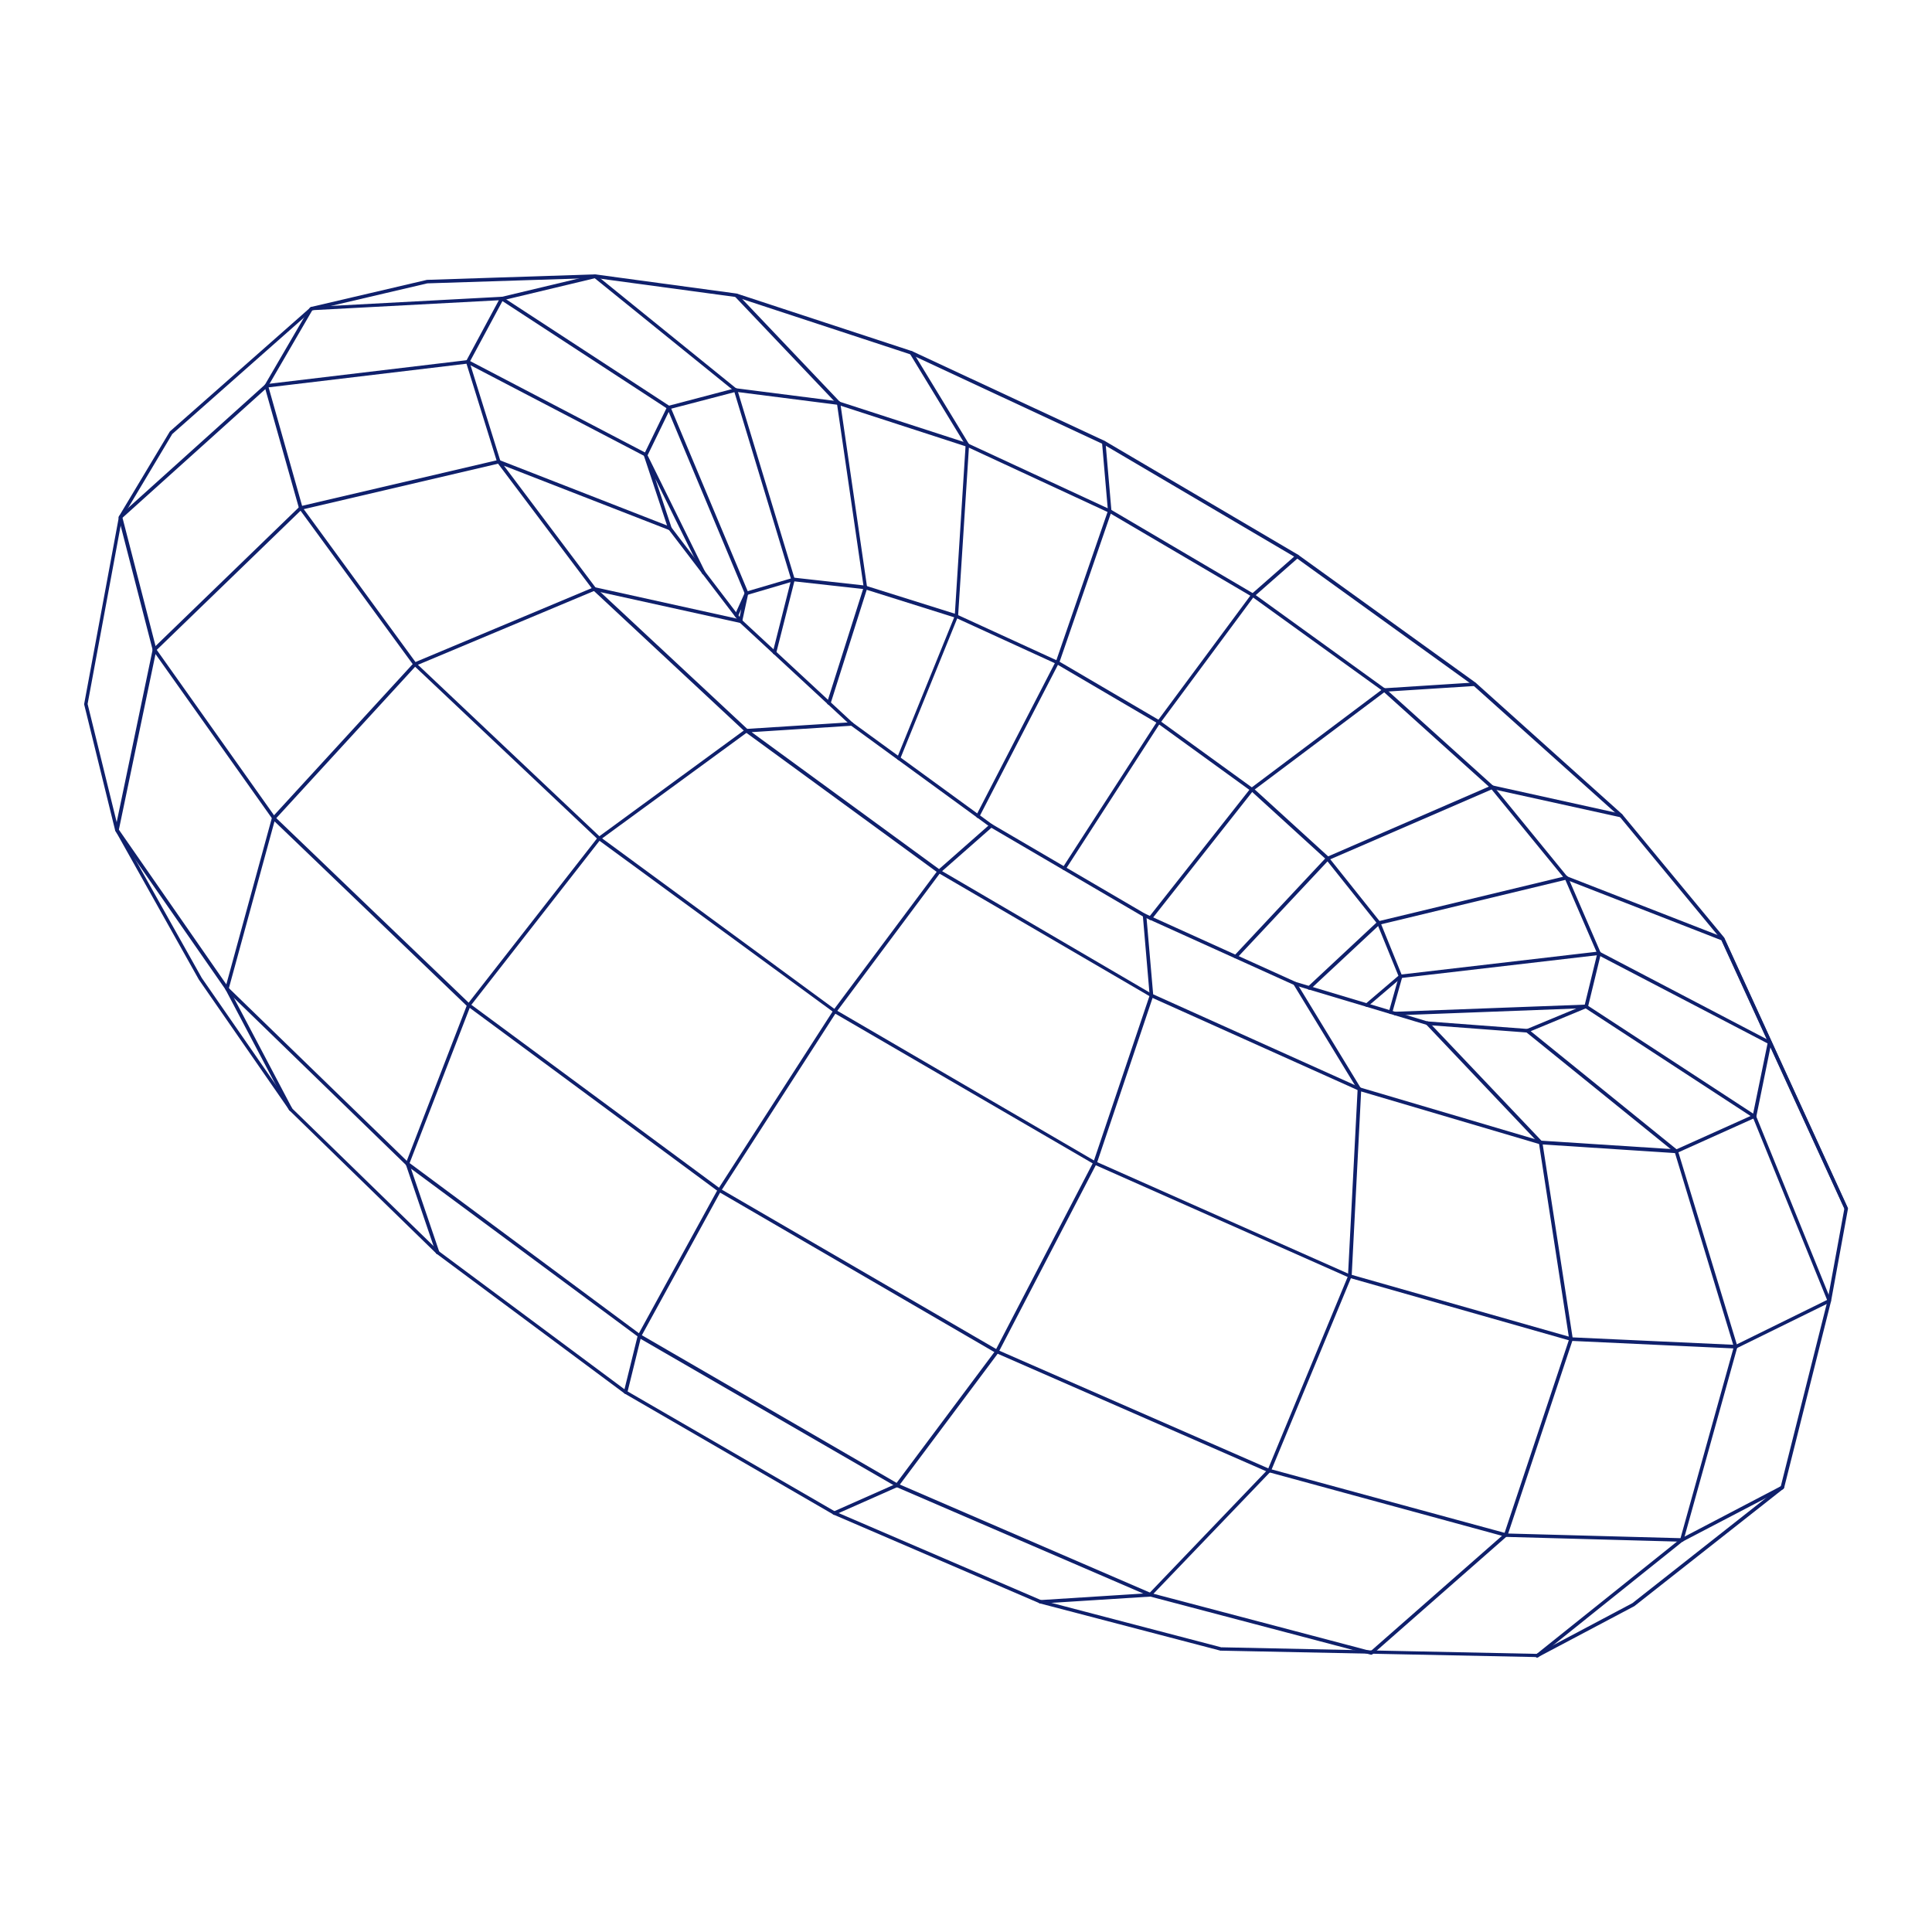 <?xml version="1.0" encoding="UTF-8"?><svg id="Layer_1" xmlns="http://www.w3.org/2000/svg" viewBox="0 0 144 144"><defs><style>.cls-1{fill:#0f206c;}</style></defs><g id="Shape"><path class="cls-1" d="m91,123.04l-13.49-3.53-15.38-6.62-15.57-9.02-14.03-10.43-10.95-10.67-6.76-9.76-6.24-11.13-2.31-9.39,2.6-14.01,3.79-6.32,10.52-9.28,8.64-2.02,12.54-.41,10.55,1.43,13.06,4.29,14.36,6.69,14.41,8.48,13.24,9.54,10.92,9.8,7.61,9.2,9.23,20.2-1.26,6.89-3.5,13.92s-.02.05-.05.07l-11.11,8.75-7.18,3.8-23.64-.48Zm.05-.26l23.49.49,7.13-3.78,11.06-8.71,3.49-13.87,1.25-6.84-9.17-20.03-7.58-9.17-10.9-9.77-13.22-9.53-14.39-8.47-14.33-6.68-13.02-4.28-10.5-1.42-12.51.4-8.58,2.01-10.43,9.22-3.74,6.26-2.57,13.86,2.3,9.35,6.21,11.07,6.74,9.73,10.93,10.64,14,10.41,15.55,9,15.35,6.6,13.45,3.52Z"/><path class="cls-1" d="m54.75,29.17l-10.42-8.43-6.89,1.65c-.07.02-.14-.03-.16-.1-.02-.07.03-.14.1-.16l6.95-1.66s.08,0,.11.03l10.47,8.48c.06.05.07.13.02.18-.05.06-.13.07-.18.02Z"/><path class="cls-1" d="m62.51,30.18l-7.69-.98c-.07,0-.12-.07-.11-.15,0-.07.08-.12.15-.11l7.68.98c.07,0,.12.07.11.15,0,.07-.07.11-.13.11Z"/><path class="cls-1" d="m62.41,30.14l-7.62-8.02c-.05-.05-.05-.14,0-.19.05-.05.14-.05.19,0l7.62,8.02c.05.05.05.14,0,.19-.05.05-.14.05-.19,0Z"/><path class="cls-1" d="m59.11,43.32c-.06,0-.11-.04-.13-.09l-4.24-14-4.86,1.27c-.07.02-.14-.02-.16-.09-.02-.07.02-.14.09-.16l4.98-1.31c.07-.02.14.02.16.09l4.28,14.12c.03.08-.04.17-.13.17Z"/><path class="cls-1" d="m64.51,43.92l-5.41-.6c-.07,0-.12-.07-.12-.15,0-.07.07-.12.15-.12l5.4.6c.07,0,.12.07.12.15,0,.07-.06.12-.13.12Z"/><path class="cls-1" d="m64.51,43.92c-.06,0-.12-.05-.13-.11l-2-13.74c-.01-.1.08-.17.17-.14l9.59,3.11c.07.02.11.1.08.17s-.1.11-.17.08l-9.39-3.05,1.97,13.54c.01.08-.05.15-.13.15Z"/><path class="cls-1" d="m57.73,48.77c-.09,0-.15-.08-.13-.16l1.32-5.22-3.25.96c-.07.02-.14-.02-.16-.09-.02-.07.02-.14.09-.16l3.47-1.02c.1-.03.19.06.16.16l-1.38,5.45c-.01.06-.07.1-.13.1Z"/><path class="cls-1" d="m19.78,28.88c-.06-.04-.08-.12-.05-.18l3.35-5.75s.06-.06.11-.07l14.21-.76c.1,0,.17.1.12.19l-2.54,4.72c-.03.06-.11.09-.18.05-.06-.03-.09-.11-.05-.18l2.43-4.52-13.9.74-3.31,5.69c-.04.06-.12.08-.18.05Z"/><path class="cls-1" d="m49.78,30.49l-12.44-8.12c-.06-.04-.08-.12-.04-.18.04-.06.12-.08.18-.04l12.44,8.12c.06.04.08.12.04.18-.04.06-.12.08-.18.04Z"/><path class="cls-1" d="m55.64,44.35c-.05,0-.1-.03-.12-.08l-5.68-13.57-1.59,3.27c-.03.07-.11.09-.18.06-.07-.03-.09-.11-.06-.18l1.72-3.54s.08-.07.12-.07c.05,0,.1.03.12.08l5.8,13.84c.04.09-.03.18-.12.18Z"/><path class="cls-1" d="m55.2,46.41c-.08,0-.15-.08-.13-.16l.18-.85-.24.53c-.03.07-.11.1-.17.07-.07-.03-.1-.11-.07-.17l.75-1.67c.03-.06.1-.09.16-.07.06.02.1.09.09.15l-.45,2.07c-.01.06-.07.1-.13.1Z"/><path class="cls-1" d="m11.51,48.55c-.06,0-.11-.04-.13-.1l-2.54-9.86s0-.1.04-.13l10.88-9.8c.05-.05.14-.04.19,0,.05.05.04.14,0,.19l-10.82,9.74,2.52,9.78c.02.08-.04.16-.13.16Z"/><path class="cls-1" d="m22.42,38c-.06,0-.11-.04-.13-.1l-2.57-9.1c-.02-.08.03-.16.11-.17l15.01-1.79c.07,0,.12.03.14.09l2.32,7.44c.02.07-.02.14-.09.16-.07.02-.14-.02-.16-.09l-2.28-7.33-14.75,1.76,2.53,8.95c.02.08-.04.17-.13.17Z"/><path class="cls-1" d="m48.13,34.04l-13.32-6.95c-.06-.03-.09-.11-.05-.18.03-.06.11-.09.18-.05l13.26,6.93c.12.06.08.25-.06.25Z"/><path class="cls-1" d="m52.33,42.74l-3.49-7.06,1.22,3.67c.02.07-.01.14-.08.17-.07.02-.14-.01-.17-.08l-1.82-5.48c-.02-.07.01-.14.07-.16.06-.03.14,0,.17.06l4.33,8.77c.03.07,0,.14-.06.18-.07.03-.14,0-.18-.06Z"/><path class="cls-1" d="m11.42,48.51c-.05-.05-.05-.14,0-.19l10.91-10.56c.05-.05.14-.05.19,0,.05.05.05.14,0,.19l-10.91,10.56c-.05.05-.14.05-.19,0Z"/><path class="cls-1" d="m30.82,49.58l-8.51-11.64c-.06-.08-.02-.18.08-.21l14.76-3.45c.07-.02.14.03.16.1.02.07-.03.14-.1.16l-14.57,3.41,8.39,11.48c.04.06.03.14-.03.18-.06.04-.14.03-.18-.03Z"/><path class="cls-1" d="m113.84,76.96l-7.46-.56-9.87-2.96-11.25-5.09-11.45-6.7-10.41-7.59-8.27-7.66-5.27-6.9-12.3-4.79,6.85,9.11c.04.06.03.14-.03.18-.06.04-.14.03-.18-.03l-7.13-9.48c-.08-.1.03-.25.15-.2l12.76,4.98s.04.02.06.04l5.27,6.91,8.24,7.64,10.39,7.57,11.42,6.68,11.22,5.08,9.81,2.94,7.44.56c.07,0,.13.07.12.14,0,.07-.06.12-.13.12Z"/><path class="cls-1" d="m16.82,73.77l-8.22-11.83s-.03-.07-.02-.1l2.8-13.44c.02-.11.17-.14.24-.05l8.9,12.55c.04.06.03.14-.03.18-.06.04-.14.03-.18-.03l-8.72-12.3-2.73,13.09,8.19,11.79c.04.06.03.14-.03.18-.06.04-.14.03-.18-.03Z"/><path class="cls-1" d="m20.32,61.07c-.05-.05-.06-.13,0-.19l10.52-11.47c.05-.05.13-.06.19,0,.05.05.06.13,0,.19l-10.52,11.47c-.05.05-.13.06-.19,0Z"/><path class="cls-1" d="m44.58,62.58l-13.74-12.98c-.07-.07-.05-.18.04-.22l13.38-5.61s.1-.01.14.03l11.33,10.56c.05.05.06.13,0,.19-.05.05-.13.06-.19,0l-11.27-10.5-13.12,5.5,13.59,12.84c.05.05.05.13,0,.19-.05.05-.13.05-.19,0Z"/><path class="cls-1" d="m55.22,46.44l-10.94-2.41c-.07-.02-.12-.09-.1-.16.02-.07.08-.12.16-.1l10.91,2.41c.07.02.12.09.1.16-.01.06-.07.1-.13.1Z"/><path class="cls-1" d="m21.55,82.75l-4.74-8.99c-.03-.06,0-.14.05-.18.06-.03.14,0,.18.05l4.74,8.99c.03.06,0,.14-.05.18-.06.03-.14,0-.18-.05Z"/><path class="cls-1" d="m30.28,86.85l-13.45-13.06s-.05-.08-.04-.13l3.48-12.72c.03-.09.14-.13.22-.06l14.54,13.95c.05.05.05.13,0,.19-.05.05-.13.05-.19,0l-14.38-13.8-3.4,12.43,13.39,13c.05.05.05.13,0,.19-.05.05-.13.05-.19,0Z"/><path class="cls-1" d="m34.86,75.03c-.06-.04-.07-.13-.02-.18l9.72-12.44c.04-.06.13-.07.18-.02.06.04.07.13.02.18l-9.72,12.44c-.05.06-.13.07-.18.02Z"/><path class="cls-1" d="m62.22,75.51l-17.63-12.91c-.07-.05-.07-.16,0-.21l10.97-8.03c.06-.04.14-.03.18.03.04.06.03.14-.03.18l-10.83,7.92,17.41,12.78c.1.07.05.24-.08.24Z"/><path class="cls-1" d="m69.92,65.06l-14.36-10.49c-.1-.07-.05-.23.07-.24l7.84-.5c.08,0,.14.05.14.12,0,.07-.05.13-.12.14l-7.47.48,14.07,10.28c.06.04.07.13.03.18-.04.06-.13.07-.18.03Z"/><path class="cls-1" d="m32.61,93.48c-.05,0-.11-.03-.12-.09l-2.24-6.59c-.02-.07.01-.14.08-.17.07-.02.14.01.17.08l2.24,6.59c.03.08-.03.17-.12.17Z"/><path class="cls-1" d="m47.66,99.71l-17.37-12.86s-.07-.1-.04-.15l4.57-11.83c.03-.08.13-.11.2-.06l18.67,13.79c.06.04.07.13.03.18-.04.06-.13.07-.18.03l-18.53-13.69-4.48,11.57,17.21,12.77c.1.08.05.24-.08.24Z"/><path class="cls-1" d="m53.55,88.83c-.06-.04-.08-.12-.04-.18l8.6-13.34c.04-.06.12-.08.18-.04.06.04.08.12.04.18l-8.6,13.34c-.04.06-.12.08-.18.04Z"/><path class="cls-1" d="m81.61,86.81l-19.46-11.32c-.07-.04-.09-.13-.04-.19l7.78-10.42c.04-.06.13-.07.18-.03.06.04.07.13.03.18l-7.69,10.31,19.26,11.23c.12.07.07.25-.07.25Z"/><path class="cls-1" d="m85.82,74.33l-15.89-9.27c-.08-.05-.09-.15-.02-.21l3.87-3.41c.05-.05.14-.04.19.01.05.05.04.14-.01.19l-3.74,3.29,15.66,9.16c.12.07.07.24-.07.24Z"/><path class="cls-1" d="m46.63,103.89c-.09,0-.15-.08-.13-.16l1.03-4.18c.02-.07.09-.11.16-.1.07.02.11.09.1.16l-1.03,4.18c-.01.06-.07.1-.13.1Z"/><path class="cls-1" d="m66.85,110.84l-19.26-11.14c-.06-.04-.08-.11-.05-.18l5.96-10.87c.03-.06.12-.09.18-.05l20.69,12.02c.06.04.08.12.05.18-.04.06-.12.08-.18.05l-20.57-11.96-5.83,10.63,19.08,11.06c.12.07.07.25-.07.25Z"/><path class="cls-1" d="m74.3,100.87c-.1,0-.16-.1-.12-.19l7.31-14.06c.03-.06.11-.09.18-.06.06.03.09.11.06.18l-7.31,14.06s-.07.07-.12.07Z"/><path class="cls-1" d="m100.61,95.25l-19.05-8.45c-.06-.03-.09-.1-.07-.16l4.21-12.48c.02-.07.1-.11.17-.08.07.02.11.1.08.17l-4.17,12.37,18.89,8.39c.07.03.1.11.07.17-.02.05-.07.08-.12.08Z"/><path class="cls-1" d="m101.33,81.31l-15.56-6.99s-.07-.06-.08-.11l-.51-5.97c0-.07.05-.14.12-.14.07,0,.14.05.14.12l.51,5.89,15.44,6.95c.13.06.09.25-.05.25Z"/><path class="cls-1" d="m62.06,112.83c-.03-.07,0-.14.07-.17l4.67-2.07c.07-.03.14,0,.17.07.03.07,0,.14-.07.17l-4.67,2.07c-.06.03-.14,0-.17-.07Z"/><path class="cls-1" d="m85.74,119l-18.94-8.17c-.08-.03-.1-.13-.05-.2l7.45-9.97s.1-.07.16-.04l20.3,8.88c.07.03.1.11.07.17-.03.07-.11.1-.17.07l-20.2-8.84-7.29,9.75,18.73,8.09c.07.03.1.11.07.17-.02.05-.07.08-.12.08Z"/><path class="cls-1" d="m94.55,109.74c-.07-.03-.1-.1-.07-.17l6.01-14.5c.03-.07.11-.1.17-.07.07.03.1.1.07.17l-6.01,14.5c-.03.07-.1.1-.17.07Z"/><path class="cls-1" d="m117.09,99.94l-16.52-4.7c-.06-.02-.1-.07-.1-.13l.72-13.94c0-.08.09-.14.17-.12l13.5,3.99c.07.02.11.09.09.16-.02.07-.09.11-.16.09l-13.34-3.94-.7,13.67,16.38,4.66c.07.02.11.09.09.16-.02.06-.07.1-.13.1Z"/><path class="cls-1" d="m101.21,81.25l-4.79-7.86c-.04-.06-.02-.14.04-.18.06-.04.14-.02.18.04l4.79,7.86c.04.06.02.14-.04.18-.06.04-.14.02-.18-.04Z"/><path class="cls-1" d="m77.55,119.52c-.07,0-.13-.05-.13-.12,0-.07.05-.13.12-.14l8.19-.52c.08,0,.13.05.14.12s-.05.13-.12.14l-8.2.52Z"/><path class="cls-1" d="m102.21,123.34l-16.51-4.35c-.1-.03-.13-.15-.06-.22l8.86-9.25s.08-.05.13-.04l17.63,4.8c.1.03.13.16.05.23l-10.01,8.79s-.06.03-.09.03Zm-16.23-4.55l16.19,4.27,9.78-8.59-17.31-4.72-8.66,9.03Z"/><path class="cls-1" d="m125.36,114.91l-13.14-.36c-.09,0-.15-.09-.12-.17l4.87-14.61c.02-.07.1-.11.17-.08.07.02.11.1.08.17l-4.81,14.44,12.96.35c.07,0,.13.06.13.14,0,.07-.06.13-.13.13Z"/><path class="cls-1" d="m129.36,100.51l-12.28-.57c-.06,0-.11-.05-.12-.11l-2.26-14.65c-.01-.07.04-.14.11-.15.07-.01.14.04.15.11l2.25,14.54,12.17.56c.07,0,.13.06.13.14,0,.07-.06.13-.13.13Z"/><path class="cls-1" d="m124.94,85.95l-10.12-.66s-.06-.02-.09-.04l-8.44-8.9c-.05-.05-.05-.14,0-.19.05-.05.14-.05.19,0l8.41,8.86,10.06.65c.07,0,.13.07.12.14,0,.07-.06.12-.13.12Z"/><path class="cls-1" d="m125.36,114.91c-.09,0-.15-.08-.13-.17l4.01-14.4c.02-.07.09-.11.16-.09.07.02.11.09.09.16l-4.01,14.4c-.02.06-.07.1-.13.1Z"/><path class="cls-1" d="m129.24,100.42l-4.42-14.56c-.02-.07.02-.14.09-.16.07-.02.14.02.16.09l4.38,14.41,6.73-3.31-5.54-13.63c-.03-.07,0-.14.07-.17.07-.03.14,0,.17.07l5.58,13.74c.03.06,0,.14-.06.17l-6.98,3.43c-.07.04-.16,0-.18-.08Z"/><path class="cls-1" d="m124.86,85.92l-11.11-8.99c-.08-.06-.06-.19.03-.22l4.38-1.82c.07-.03.14,0,.17.07.03.07,0,.14-.07.17l-4.17,1.73,10.87,8.8,5.74-2.58c.07-.03.14,0,.17.07.03.07,0,.14-.07.17l-5.82,2.62s-.1.01-.14-.02Z"/><path class="cls-1" d="m114.47,123.49c-.05-.06-.04-.14.02-.18l10.78-8.63,7.51-3.93c.06-.03.14,0,.18.06.03.06,0,.14-.06.18l-7.49,3.91-10.76,8.62c-.06.05-.14.04-.18-.02Z"/><path class="cls-1" d="m130.69,83.32l-12.55-8.19c-.06-.04-.08-.12-.04-.18.04-.06.12-.08.18-.04l12.39,8.09,1.09-5.31c.01-.07.08-.12.16-.1.07.01.12.08.1.16l-1.12,5.5c-.02.09-.12.13-.2.08Z"/><path class="cls-1" d="m103.99,75.68c-.07,0-.13-.06-.13-.13,0-.07.05-.13.13-.14l14.13-.53.94-3.85c.02-.07.09-.11.16-.1.07.02.11.09.1.16l-.96,3.95c-.01.06-.06.1-.12.1l-14.23.54Z"/><path class="cls-1" d="m137.48,90.12l-9.18-20.04-11.62-4.53c-.07-.03-.1-.1-.07-.17.03-.07.1-.1.17-.07l11.67,4.55s.06.04.07.07l9.2,20.09c.03.07,0,.14-.06.17-.07.03-.14,0-.17-.06Z"/><path class="cls-1" d="m131.88,77.84l-12.77-6.66c-.06-.03-.09-.11-.06-.18.03-.06.11-.09.18-.06l12.71,6.65c.12.06.08.25-.06.25Z"/><path class="cls-1" d="m104.4,72.91c-.07,0-.12-.05-.13-.12,0-.07.04-.14.12-.15l14.6-1.7-2.37-5.48c-.03-.07,0-.14.07-.17.07-.03.14,0,.17.07l2.44,5.64c.03.08-.02.17-.11.18l-14.79,1.72Z"/><path class="cls-1" d="m103.65,75.58c-.09,0-.15-.08-.13-.17l.75-2.67c.02-.07.09-.11.16-.09.07.02.11.09.09.16l-.75,2.67c-.02.06-.07.1-.13.1Z"/><path class="cls-1" d="m101.78,75c-.05-.06-.04-.14.01-.19l2.44-2.08-1.59-3.9c-.03-.07,0-.14.07-.17.07-.03.14,0,.17.07l1.62,3.99c.02.05,0,.11-.04.15l-2.51,2.14c-.06.05-.14.04-.19-.02Z"/><path class="cls-1" d="m102.78,68.92c-.06,0-.11-.04-.13-.1-.02-.07.03-.14.1-.16l13.75-3.31-5.39-6.59c-.05-.06-.04-.14.02-.19.06-.05.14-.04.18.02l5.52,6.76c.06.07.02.19-.07.21l-13.98,3.37Z"/><path class="cls-1" d="m97.49,73.72c-.05-.05-.05-.14,0-.19l5.1-4.76-3.75-4.7c-.05-.06-.04-.14.02-.18.06-.05.14-.04.18.02l3.83,4.8c.04.05.04.13-.01.18l-5.19,4.84c-.05.05-.14.05-.19,0Z"/><path class="cls-1" d="m120.81,60.92l-9.63-2.12c-.07-.02-.12-.09-.1-.16.02-.07.09-.12.16-.1l9.6,2.12c.07.02.12.09.1.16-.01.06-.07.1-.13.1Z"/><path class="cls-1" d="m98.95,64.12c-.05,0-.1-.03-.12-.08-.03-.07,0-.14.07-.17l12.07-5.24-7.88-7.1c-.05-.05-.06-.13,0-.19.05-.05.13-.06.19,0l8.03,7.24c.07.06.05.18-.04.22l-12.31,5.33Z"/><path class="cls-1" d="m92.01,71.4c-.05-.05-.06-.13,0-.19l6.76-7.22-5.55-5.06c-.05-.05-.06-.13,0-.19.05-.05.13-.06.19,0l5.65,5.15c.05.05.06.13,0,.19l-6.85,7.31c-.05.05-.13.06-.19,0Z"/><path class="cls-1" d="m103.17,51.56c-.07,0-.13-.05-.13-.12,0-.07.05-.13.12-.14l6.72-.43c.19,0,.18.25.02.26l-6.73.43Z"/><path class="cls-1" d="m93.2,58.92c-.04-.06-.03-.14.03-.18l9.73-7.31-9.65-6.96c-.06-.04-.07-.12-.03-.18.04-.06.12-.07.18-.03l9.79,7.07c.07.05.07.16,0,.21l-9.87,7.41c-.06.04-.14.03-.18-.03Z"/><path class="cls-1" d="m85.66,68.53c-.06-.05-.07-.13-.02-.18l7.48-9.48-6.82-4.94c-.06-.04-.07-.12-.03-.18.04-.06.12-.07.18-.03l6.93,5.02c.06.04.07.13.03.19l-7.57,9.59c-.05.06-.13.07-.18.02Z"/><path class="cls-1" d="m93.29,44.45c-.05-.05-.04-.14.01-.19l3.29-2.89c.05-.05.14-.04.19.01.05.05.04.14-.01.19l-3.29,2.89c-.05.05-.14.04-.19-.01Z"/><path class="cls-1" d="m86.38,53.95c-.11,0-.17-.12-.11-.21l6.92-9.34-10.55-6.2c-.06-.04-.08-.12-.05-.18.04-.06.12-.08.18-.05l10.67,6.28c.07.04.09.13.04.19l-7.01,9.46s-.07.05-.11.05Z"/><path class="cls-1" d="m79.25,64.84c-.06-.04-.08-.12-.04-.18l6.98-10.8-7.45-4.37c-.06-.04-.08-.12-.05-.18.04-.06.12-.08.18-.05l7.57,4.44c.06.04.08.12.04.18l-7.05,10.91c-.04.06-.12.08-.18.04Z"/><path class="cls-1" d="m82.71,38.21c-.07,0-.12-.05-.13-.12l-.44-5.09c0-.07.05-.14.12-.14.07,0,.14.05.14.12l.44,5.09c0,.08-.05.14-.13.14Z"/><path class="cls-1" d="m78.81,49.51c-.09,0-.15-.09-.12-.17l3.86-11.18-10.5-4.87c-.07-.03-.09-.11-.06-.17.03-.07.11-.09.17-.06l10.61,4.92c.06.03.09.1.07.16l-3.9,11.29c-.02.05-.07.09-.12.09Z"/><path class="cls-1" d="m72.83,60.94c-.06-.03-.09-.11-.06-.18l5.85-11.33-7.4-3.39c-.07-.03-.1-.11-.06-.17.03-.07.11-.09.17-.06l7.52,3.45c.07.03.1.11.06.18l-5.92,11.45c-.03.06-.11.09-.18.06Z"/><path class="cls-1" d="m71.29,46.06c-.08,0-.14-.06-.13-.14l.81-12.73-4.15-6.82c-.04-.06-.02-.14.04-.18.06-.04.14-.02.18.04l4.17,6.85s.02.05.02.08l-.82,12.77c0,.07-.06.12-.13.12Z"/><path class="cls-1" d="m66.99,56.65c-.09,0-.16-.09-.12-.18l4.25-10.46-6.52-2.05-2.69,8.47c-.02.07-.09.11-.17.09-.07-.02-.11-.1-.09-.17l2.73-8.6c.02-.07.1-.11.16-.09l6.78,2.13c.07.02.11.1.08.17l-4.3,10.59c-.02.05-.07.08-.12.08Z"/></g></svg>